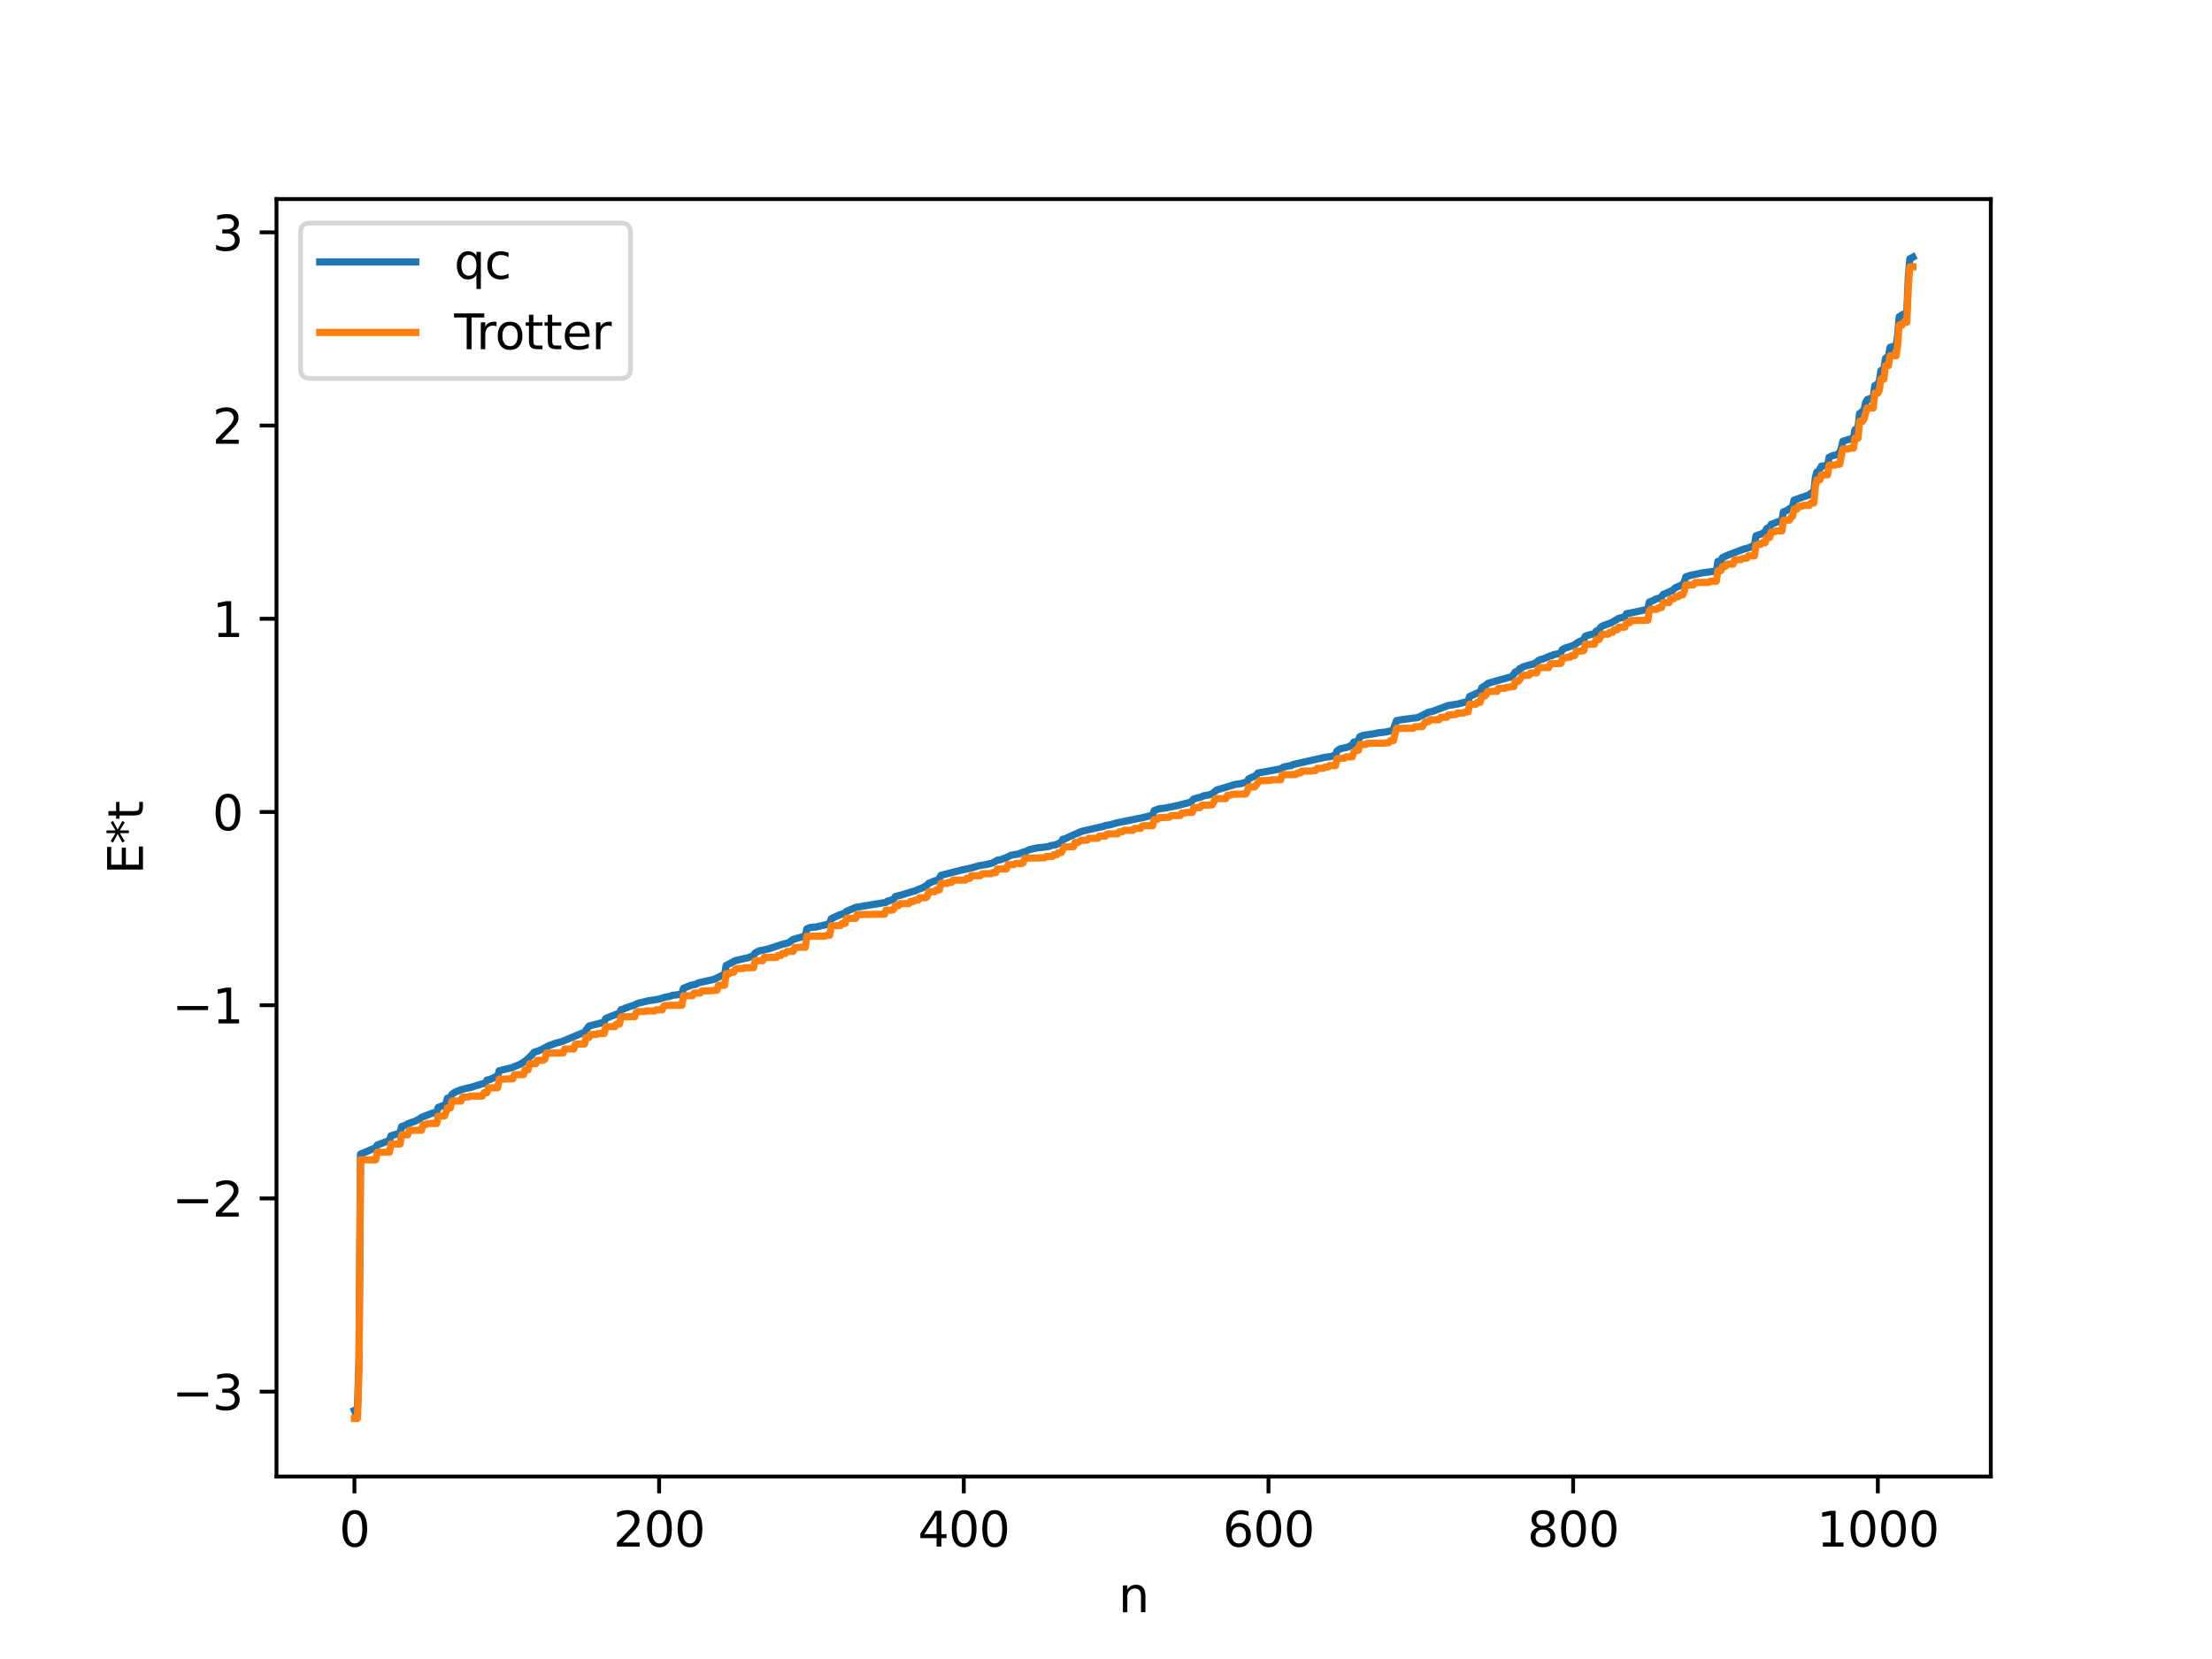 <?xml version="1.0" encoding="utf-8" standalone="no"?>
<!DOCTYPE svg PUBLIC "-//W3C//DTD SVG 1.1//EN"
  "http://www.w3.org/Graphics/SVG/1.1/DTD/svg11.dtd">
<svg xmlns:xlink="http://www.w3.org/1999/xlink" width="460.8pt" height="345.6pt" viewBox="0 0 460.8 345.6" xmlns="http://www.w3.org/2000/svg" version="1.1">
 <defs>
  <style type="text/css">*{stroke-linejoin: round; stroke-linecap: butt}</style>
 </defs>
 <g id="figure_1">
  <g id="patch_1">
   <path d="M 0 345.6 
L 460.8 345.6 
L 460.8 0 
L 0 0 
z
" style="fill: #ffffff"/>
  </g>
  <g id="axes_1">
   <g id="patch_2">
    <path d="M 57.6 307.584 
L 414.72 307.584 
L 414.72 41.472 
L 57.6 41.472 
z
" style="fill: #ffffff"/>
   </g>
   <g id="matplotlib.axis_1">
    <g id="xtick_1">
     <g id="line2d_1">
      <defs>
       <path id="m5d3d02fbe3" d="M 0 0 
L 0 3.5 
" style="stroke: #000000; stroke-width: 0.8"/>
      </defs>
      <g>
       <use xlink:href="#m5d3d02fbe3" x="73.833" y="307.584" style="stroke: #000000; stroke-width: 0.8"/>
      </g>
     </g>
     <g id="text_1">
      <!-- 0 -->
      <g transform="translate(70.651 322.182) scale(0.1 -0.1)">
       <defs>
        <path id="DejaVuSans-30" d="M 2034 4250 
Q 1547 4250 1301 3770 
Q 1056 3291 1056 2328 
Q 1056 1369 1301 889 
Q 1547 409 2034 409 
Q 2525 409 2770 889 
Q 3016 1369 3016 2328 
Q 3016 3291 2770 3770 
Q 2525 4250 2034 4250 
z
M 2034 4750 
Q 2819 4750 3233 4129 
Q 3647 3509 3647 2328 
Q 3647 1150 3233 529 
Q 2819 -91 2034 -91 
Q 1250 -91 836 529 
Q 422 1150 422 2328 
Q 422 3509 836 4129 
Q 1250 4750 2034 4750 
z
" transform="scale(0.016)"/>
       </defs>
       <use xlink:href="#DejaVuSans-30"/>
      </g>
     </g>
    </g>
    <g id="xtick_2">
     <g id="line2d_2">
      <g>
       <use xlink:href="#m5d3d02fbe3" x="137.304" y="307.584" style="stroke: #000000; stroke-width: 0.8"/>
      </g>
     </g>
     <g id="text_2">
      <!-- 200 -->
      <g transform="translate(127.76 322.182) scale(0.1 -0.1)">
       <defs>
        <path id="DejaVuSans-32" d="M 1228 531 
L 3431 531 
L 3431 0 
L 469 0 
L 469 531 
Q 828 903 1448 1529 
Q 2069 2156 2228 2338 
Q 2531 2678 2651 2914 
Q 2772 3150 2772 3378 
Q 2772 3750 2511 3984 
Q 2250 4219 1831 4219 
Q 1534 4219 1204 4116 
Q 875 4013 500 3803 
L 500 4441 
Q 881 4594 1212 4672 
Q 1544 4750 1819 4750 
Q 2544 4750 2975 4387 
Q 3406 4025 3406 3419 
Q 3406 3131 3298 2873 
Q 3191 2616 2906 2266 
Q 2828 2175 2409 1742 
Q 1991 1309 1228 531 
z
" transform="scale(0.016)"/>
       </defs>
       <use xlink:href="#DejaVuSans-32"/>
       <use xlink:href="#DejaVuSans-30" x="63.623"/>
       <use xlink:href="#DejaVuSans-30" x="127.246"/>
      </g>
     </g>
    </g>
    <g id="xtick_3">
     <g id="line2d_3">
      <g>
       <use xlink:href="#m5d3d02fbe3" x="200.775" y="307.584" style="stroke: #000000; stroke-width: 0.8"/>
      </g>
     </g>
     <g id="text_3">
      <!-- 400 -->
      <g transform="translate(191.231 322.182) scale(0.1 -0.1)">
       <defs>
        <path id="DejaVuSans-34" d="M 2419 4116 
L 825 1625 
L 2419 1625 
L 2419 4116 
z
M 2253 4666 
L 3047 4666 
L 3047 1625 
L 3713 1625 
L 3713 1100 
L 3047 1100 
L 3047 0 
L 2419 0 
L 2419 1100 
L 313 1100 
L 313 1709 
L 2253 4666 
z
" transform="scale(0.016)"/>
       </defs>
       <use xlink:href="#DejaVuSans-34"/>
       <use xlink:href="#DejaVuSans-30" x="63.623"/>
       <use xlink:href="#DejaVuSans-30" x="127.246"/>
      </g>
     </g>
    </g>
    <g id="xtick_4">
     <g id="line2d_4">
      <g>
       <use xlink:href="#m5d3d02fbe3" x="264.246" y="307.584" style="stroke: #000000; stroke-width: 0.8"/>
      </g>
     </g>
     <g id="text_4">
      <!-- 600 -->
      <g transform="translate(254.702 322.182) scale(0.1 -0.1)">
       <defs>
        <path id="DejaVuSans-36" d="M 2113 2584 
Q 1688 2584 1439 2293 
Q 1191 2003 1191 1497 
Q 1191 994 1439 701 
Q 1688 409 2113 409 
Q 2538 409 2786 701 
Q 3034 994 3034 1497 
Q 3034 2003 2786 2293 
Q 2538 2584 2113 2584 
z
M 3366 4563 
L 3366 3988 
Q 3128 4100 2886 4159 
Q 2644 4219 2406 4219 
Q 1781 4219 1451 3797 
Q 1122 3375 1075 2522 
Q 1259 2794 1537 2939 
Q 1816 3084 2150 3084 
Q 2853 3084 3261 2657 
Q 3669 2231 3669 1497 
Q 3669 778 3244 343 
Q 2819 -91 2113 -91 
Q 1303 -91 875 529 
Q 447 1150 447 2328 
Q 447 3434 972 4092 
Q 1497 4750 2381 4750 
Q 2619 4750 2861 4703 
Q 3103 4656 3366 4563 
z
" transform="scale(0.016)"/>
       </defs>
       <use xlink:href="#DejaVuSans-36"/>
       <use xlink:href="#DejaVuSans-30" x="63.623"/>
       <use xlink:href="#DejaVuSans-30" x="127.246"/>
      </g>
     </g>
    </g>
    <g id="xtick_5">
     <g id="line2d_5">
      <g>
       <use xlink:href="#m5d3d02fbe3" x="327.717" y="307.584" style="stroke: #000000; stroke-width: 0.8"/>
      </g>
     </g>
     <g id="text_5">
      <!-- 800 -->
      <g transform="translate(318.173 322.182) scale(0.1 -0.1)">
       <defs>
        <path id="DejaVuSans-38" d="M 2034 2216 
Q 1584 2216 1326 1975 
Q 1069 1734 1069 1313 
Q 1069 891 1326 650 
Q 1584 409 2034 409 
Q 2484 409 2743 651 
Q 3003 894 3003 1313 
Q 3003 1734 2745 1975 
Q 2488 2216 2034 2216 
z
M 1403 2484 
Q 997 2584 770 2862 
Q 544 3141 544 3541 
Q 544 4100 942 4425 
Q 1341 4750 2034 4750 
Q 2731 4750 3128 4425 
Q 3525 4100 3525 3541 
Q 3525 3141 3298 2862 
Q 3072 2584 2669 2484 
Q 3125 2378 3379 2068 
Q 3634 1759 3634 1313 
Q 3634 634 3220 271 
Q 2806 -91 2034 -91 
Q 1263 -91 848 271 
Q 434 634 434 1313 
Q 434 1759 690 2068 
Q 947 2378 1403 2484 
z
M 1172 3481 
Q 1172 3119 1398 2916 
Q 1625 2713 2034 2713 
Q 2441 2713 2670 2916 
Q 2900 3119 2900 3481 
Q 2900 3844 2670 4047 
Q 2441 4250 2034 4250 
Q 1625 4250 1398 4047 
Q 1172 3844 1172 3481 
z
" transform="scale(0.016)"/>
       </defs>
       <use xlink:href="#DejaVuSans-38"/>
       <use xlink:href="#DejaVuSans-30" x="63.623"/>
       <use xlink:href="#DejaVuSans-30" x="127.246"/>
      </g>
     </g>
    </g>
    <g id="xtick_6">
     <g id="line2d_6">
      <g>
       <use xlink:href="#m5d3d02fbe3" x="391.188" y="307.584" style="stroke: #000000; stroke-width: 0.8"/>
      </g>
     </g>
     <g id="text_6">
      <!-- 1000 -->
      <g transform="translate(378.463 322.182) scale(0.1 -0.1)">
       <defs>
        <path id="DejaVuSans-31" d="M 794 531 
L 1825 531 
L 1825 4091 
L 703 3866 
L 703 4441 
L 1819 4666 
L 2450 4666 
L 2450 531 
L 3481 531 
L 3481 0 
L 794 0 
L 794 531 
z
" transform="scale(0.016)"/>
       </defs>
       <use xlink:href="#DejaVuSans-31"/>
       <use xlink:href="#DejaVuSans-30" x="63.623"/>
       <use xlink:href="#DejaVuSans-30" x="127.246"/>
       <use xlink:href="#DejaVuSans-30" x="190.869"/>
      </g>
     </g>
    </g>
    <g id="text_7">
     <!-- n -->
     <g transform="translate(232.991 335.861) scale(0.1 -0.1)">
      <defs>
       <path id="DejaVuSans-6e" d="M 3513 2113 
L 3513 0 
L 2938 0 
L 2938 2094 
Q 2938 2591 2744 2837 
Q 2550 3084 2163 3084 
Q 1697 3084 1428 2787 
Q 1159 2491 1159 1978 
L 1159 0 
L 581 0 
L 581 3500 
L 1159 3500 
L 1159 2956 
Q 1366 3272 1645 3428 
Q 1925 3584 2291 3584 
Q 2894 3584 3203 3211 
Q 3513 2838 3513 2113 
z
" transform="scale(0.016)"/>
      </defs>
      <use xlink:href="#DejaVuSans-6e"/>
     </g>
    </g>
   </g>
   <g id="matplotlib.axis_2">
    <g id="ytick_1">
     <g id="line2d_7">
      <defs>
       <path id="mcc55be11b7" d="M 0 0 
L -3.5 0 
" style="stroke: #000000; stroke-width: 0.8"/>
      </defs>
      <g>
       <use xlink:href="#mcc55be11b7" x="57.6" y="289.907" style="stroke: #000000; stroke-width: 0.8"/>
      </g>
     </g>
     <g id="text_8">
      <!-- −3 -->
      <g transform="translate(35.858 293.706) scale(0.1 -0.1)">
       <defs>
        <path id="DejaVuSans-2212" d="M 678 2272 
L 4684 2272 
L 4684 1741 
L 678 1741 
L 678 2272 
z
" transform="scale(0.016)"/>
        <path id="DejaVuSans-33" d="M 2597 2516 
Q 3050 2419 3304 2112 
Q 3559 1806 3559 1356 
Q 3559 666 3084 287 
Q 2609 -91 1734 -91 
Q 1441 -91 1130 -33 
Q 819 25 488 141 
L 488 750 
Q 750 597 1062 519 
Q 1375 441 1716 441 
Q 2309 441 2620 675 
Q 2931 909 2931 1356 
Q 2931 1769 2642 2001 
Q 2353 2234 1838 2234 
L 1294 2234 
L 1294 2753 
L 1863 2753 
Q 2328 2753 2575 2939 
Q 2822 3125 2822 3475 
Q 2822 3834 2567 4026 
Q 2313 4219 1838 4219 
Q 1578 4219 1281 4162 
Q 984 4106 628 3988 
L 628 4550 
Q 988 4650 1302 4700 
Q 1616 4750 1894 4750 
Q 2613 4750 3031 4423 
Q 3450 4097 3450 3541 
Q 3450 3153 3228 2886 
Q 3006 2619 2597 2516 
z
" transform="scale(0.016)"/>
       </defs>
       <use xlink:href="#DejaVuSans-2212"/>
       <use xlink:href="#DejaVuSans-33" x="83.789"/>
      </g>
     </g>
    </g>
    <g id="ytick_2">
     <g id="line2d_8">
      <g>
       <use xlink:href="#mcc55be11b7" x="57.6" y="249.655" style="stroke: #000000; stroke-width: 0.8"/>
      </g>
     </g>
     <g id="text_9">
      <!-- −2 -->
      <g transform="translate(35.858 253.454) scale(0.1 -0.1)">
       <use xlink:href="#DejaVuSans-2212"/>
       <use xlink:href="#DejaVuSans-32" x="83.789"/>
      </g>
     </g>
    </g>
    <g id="ytick_3">
     <g id="line2d_9">
      <g>
       <use xlink:href="#mcc55be11b7" x="57.6" y="209.403" style="stroke: #000000; stroke-width: 0.8"/>
      </g>
     </g>
     <g id="text_10">
      <!-- −1 -->
      <g transform="translate(35.858 213.203) scale(0.1 -0.1)">
       <use xlink:href="#DejaVuSans-2212"/>
       <use xlink:href="#DejaVuSans-31" x="83.789"/>
      </g>
     </g>
    </g>
    <g id="ytick_4">
     <g id="line2d_10">
      <g>
       <use xlink:href="#mcc55be11b7" x="57.6" y="169.152" style="stroke: #000000; stroke-width: 0.8"/>
      </g>
     </g>
     <g id="text_11">
      <!-- 0 -->
      <g transform="translate(44.237 172.951) scale(0.1 -0.1)">
       <use xlink:href="#DejaVuSans-30"/>
      </g>
     </g>
    </g>
    <g id="ytick_5">
     <g id="line2d_11">
      <g>
       <use xlink:href="#mcc55be11b7" x="57.6" y="128.9" style="stroke: #000000; stroke-width: 0.8"/>
      </g>
     </g>
     <g id="text_12">
      <!-- 1 -->
      <g transform="translate(44.237 132.699) scale(0.1 -0.1)">
       <use xlink:href="#DejaVuSans-31"/>
      </g>
     </g>
    </g>
    <g id="ytick_6">
     <g id="line2d_12">
      <g>
       <use xlink:href="#mcc55be11b7" x="57.6" y="88.648" style="stroke: #000000; stroke-width: 0.8"/>
      </g>
     </g>
     <g id="text_13">
      <!-- 2 -->
      <g transform="translate(44.237 92.447) scale(0.1 -0.1)">
       <use xlink:href="#DejaVuSans-32"/>
      </g>
     </g>
    </g>
    <g id="ytick_7">
     <g id="line2d_13">
      <g>
       <use xlink:href="#mcc55be11b7" x="57.6" y="48.396" style="stroke: #000000; stroke-width: 0.8"/>
      </g>
     </g>
     <g id="text_14">
      <!-- 3 -->
      <g transform="translate(44.237 52.195) scale(0.1 -0.1)">
       <use xlink:href="#DejaVuSans-33"/>
      </g>
     </g>
    </g>
    <g id="text_15">
     <!-- E*t -->
     <g transform="translate(29.778 182.148) rotate(-90) scale(0.1 -0.1)">
      <defs>
       <path id="DejaVuSans-45" d="M 628 4666 
L 3578 4666 
L 3578 4134 
L 1259 4134 
L 1259 2753 
L 3481 2753 
L 3481 2222 
L 1259 2222 
L 1259 531 
L 3634 531 
L 3634 0 
L 628 0 
L 628 4666 
z
" transform="scale(0.016)"/>
       <path id="DejaVuSans-2a" d="M 3009 3897 
L 1888 3291 
L 3009 2681 
L 2828 2375 
L 1778 3009 
L 1778 1831 
L 1422 1831 
L 1422 3009 
L 372 2375 
L 191 2681 
L 1313 3291 
L 191 3897 
L 372 4206 
L 1422 3572 
L 1422 4750 
L 1778 4750 
L 1778 3572 
L 2828 4206 
L 3009 3897 
z
" transform="scale(0.016)"/>
       <path id="DejaVuSans-74" d="M 1172 4494 
L 1172 3500 
L 2356 3500 
L 2356 3053 
L 1172 3053 
L 1172 1153 
Q 1172 725 1289 603 
Q 1406 481 1766 481 
L 2356 481 
L 2356 0 
L 1766 0 
Q 1100 0 847 248 
Q 594 497 594 1153 
L 594 3053 
L 172 3053 
L 172 3500 
L 594 3500 
L 594 4494 
L 1172 4494 
z
" transform="scale(0.016)"/>
      </defs>
      <use xlink:href="#DejaVuSans-45"/>
      <use xlink:href="#DejaVuSans-2a" x="63.184"/>
      <use xlink:href="#DejaVuSans-74" x="113.184"/>
     </g>
    </g>
   </g>
   <g id="line2d_14">
    <path d="M 73.833 293.817 
L 74.467 293.547 
L 74.785 283.251 
L 75.102 240.434 
L 77.324 239.483 
L 78.276 239.06 
L 78.593 238.523 
L 81.132 237.588 
L 81.449 236.616 
L 83.036 236.117 
L 83.353 235.852 
L 83.671 234.674 
L 84.623 234.351 
L 84.94 234.084 
L 86.527 233.552 
L 87.479 233.039 
L 87.796 232.766 
L 89.383 232.15 
L 90.018 231.915 
L 90.97 231.649 
L 91.287 230.688 
L 91.922 230.458 
L 92.557 230.231 
L 92.874 229.948 
L 93.191 228.784 
L 93.509 228.726 
L 93.826 228.534 
L 94.143 227.97 
L 94.778 227.511 
L 96.048 227.007 
L 97 226.756 
L 97.952 226.55 
L 101.125 225.589 
L 101.443 224.995 
L 102.077 224.873 
L 103.664 224.13 
L 103.981 223.076 
L 104.616 222.89 
L 106.52 222.448 
L 108.424 221.683 
L 109.694 220.824 
L 110.646 219.91 
L 111.281 219.188 
L 112.233 218.898 
L 113.502 218.289 
L 114.137 217.926 
L 115.724 217.323 
L 116.993 217.001 
L 121.753 215.024 
L 122.705 213.74 
L 125.562 213.007 
L 125.879 212.777 
L 126.196 212.173 
L 127.148 211.766 
L 129.053 211.043 
L 129.37 210.342 
L 130.005 210.161 
L 130.322 209.965 
L 130.639 209.932 
L 130.957 209.75 
L 131.591 209.553 
L 131.909 209.494 
L 132.861 209.005 
L 134.448 208.625 
L 135.082 208.479 
L 137.304 208.129 
L 138.573 207.721 
L 139.525 207.561 
L 140.16 207.325 
L 141.112 207.233 
L 142.064 207.04 
L 142.381 205.86 
L 143.968 205.243 
L 144.603 205.124 
L 144.92 205.058 
L 145.555 204.717 
L 146.507 204.518 
L 148.729 204.012 
L 150.95 202.962 
L 151.267 201.126 
L 153.172 200.129 
L 155.393 199.602 
L 155.71 199.569 
L 156.98 199.056 
L 157.297 198.524 
L 157.932 198.182 
L 158.249 198.05 
L 158.884 197.954 
L 160.153 197.65 
L 163.01 196.702 
L 164.279 196.392 
L 165.231 195.696 
L 167.77 194.967 
L 168.087 193.49 
L 168.722 193.228 
L 169.991 193.107 
L 172.53 192.516 
L 172.848 192.262 
L 173.165 191.392 
L 174.752 190.655 
L 176.021 190.185 
L 176.339 189.851 
L 178.243 189.031 
L 179.512 188.812 
L 184.59 187.975 
L 184.907 187.692 
L 185.224 187.667 
L 186.177 187.283 
L 186.494 186.782 
L 187.129 186.599 
L 187.763 186.446 
L 188.715 186.154 
L 189.985 185.752 
L 190.62 185.607 
L 191.254 185.289 
L 191.889 185.071 
L 192.524 184.756 
L 193.158 184.357 
L 193.476 184.011 
L 194.745 183.485 
L 195.062 183.451 
L 195.38 183.302 
L 195.697 182.933 
L 196.015 182.345 
L 200.458 181.215 
L 202.044 180.883 
L 203.948 180.346 
L 205.535 180.087 
L 206.805 179.752 
L 207.757 179.195 
L 208.391 179.105 
L 209.661 178.641 
L 210.613 178.158 
L 212.2 177.894 
L 213.152 177.492 
L 213.469 177.484 
L 214.421 177.001 
L 216.008 176.638 
L 216.96 176.545 
L 218.547 176.333 
L 218.864 176.14 
L 219.816 176.023 
L 220.768 175.605 
L 221.086 175.412 
L 221.403 174.807 
L 221.72 174.805 
L 223.307 174.07 
L 225.211 173.235 
L 225.846 173.058 
L 229.972 172.119 
L 230.289 171.965 
L 231.241 171.828 
L 231.876 171.642 
L 232.51 171.456 
L 236.953 170.539 
L 237.905 170.368 
L 240.127 169.805 
L 240.444 168.856 
L 241.396 168.506 
L 242.983 168.288 
L 245.522 167.756 
L 246.474 167.501 
L 248.061 167.102 
L 248.696 166.431 
L 249.965 166.097 
L 250.282 166.017 
L 250.6 165.807 
L 251.869 165.589 
L 252.504 165.364 
L 253.456 164.568 
L 255.677 163.91 
L 257.264 163.412 
L 258.534 163.25 
L 259.803 162.853 
L 260.12 162.251 
L 261.707 161.514 
L 262.024 161.037 
L 266.785 160.178 
L 267.42 159.779 
L 268.689 159.515 
L 269.006 159.491 
L 269.324 159.277 
L 275.988 157.763 
L 277.258 157.598 
L 278.21 157.272 
L 278.527 156.441 
L 279.162 155.992 
L 280.748 155.659 
L 281.7 155.143 
L 282.018 154.586 
L 282.335 154.561 
L 282.97 154.229 
L 283.287 153.458 
L 283.922 153.204 
L 286.461 152.81 
L 287.096 152.664 
L 288.682 152.494 
L 289.952 152.181 
L 290.269 151.891 
L 290.904 150.123 
L 291.856 149.952 
L 293.125 149.771 
L 295.347 149.49 
L 296.616 148.847 
L 297.568 148.371 
L 298.52 148.16 
L 301.694 146.956 
L 303.598 146.674 
L 304.233 146.513 
L 305.82 146.109 
L 306.137 145.105 
L 308.358 144.084 
L 308.676 143.272 
L 309.628 142.676 
L 309.945 142.365 
L 311.532 141.896 
L 314.705 141.027 
L 315.023 140.916 
L 315.658 139.969 
L 316.292 139.763 
L 316.61 139.249 
L 316.927 139.195 
L 317.244 138.916 
L 318.831 138.446 
L 319.148 138.433 
L 320.1 137.985 
L 320.418 137.626 
L 321.053 137.341 
L 321.37 137.309 
L 322.957 136.636 
L 323.274 136.602 
L 323.591 136.396 
L 324.861 136.136 
L 325.178 135.877 
L 325.496 135.291 
L 326.13 134.972 
L 326.765 134.796 
L 328.034 134.311 
L 328.669 133.837 
L 329.939 133.239 
L 330.256 132.518 
L 331.525 132.144 
L 332.16 132.043 
L 332.477 131.513 
L 333.112 131.187 
L 333.429 130.68 
L 333.747 130.428 
L 335.651 129.725 
L 337.238 128.793 
L 338.19 128.583 
L 338.507 128.421 
L 338.824 127.842 
L 340.094 127.612 
L 342.95 126.99 
L 343.267 126.806 
L 343.585 125.415 
L 344.537 125.041 
L 344.854 124.813 
L 345.489 124.65 
L 346.124 124.372 
L 346.441 123.84 
L 347.076 123.59 
L 348.028 123.14 
L 348.345 123.043 
L 348.98 122.454 
L 350.567 121.747 
L 350.884 121.15 
L 351.201 120.167 
L 352.153 119.857 
L 354.692 119.324 
L 357.548 118.941 
L 357.866 116.963 
L 358.5 116.766 
L 358.818 116.158 
L 360.087 115.585 
L 363.261 114.384 
L 364.213 114.138 
L 365.482 113.6 
L 365.8 111.629 
L 367.069 111.166 
L 367.704 110.787 
L 368.021 110.117 
L 368.656 109.809 
L 368.973 109.228 
L 370.243 108.739 
L 371.195 108.476 
L 371.512 106.621 
L 372.147 106.391 
L 373.416 105.559 
L 373.734 104.184 
L 376.907 103.077 
L 377.224 102.737 
L 377.542 102.692 
L 377.859 102.519 
L 378.177 99.409 
L 378.494 98.309 
L 378.811 98.215 
L 379.446 97.107 
L 380.715 96.963 
L 381.033 95.272 
L 381.667 94.951 
L 382.62 94.718 
L 383.254 94.277 
L 383.572 93.387 
L 383.889 91.928 
L 385.476 91.432 
L 386.11 91.24 
L 386.428 89.505 
L 386.745 89.418 
L 387.062 89.029 
L 387.38 86.144 
L 387.697 85.967 
L 388.332 85.324 
L 388.649 83.838 
L 388.967 83.257 
L 390.236 82.807 
L 390.553 80.347 
L 390.871 80.221 
L 391.188 79.937 
L 391.505 79.373 
L 391.823 77.205 
L 392.14 77.069 
L 392.458 76.795 
L 392.775 74.678 
L 393.41 74.192 
L 393.727 72.361 
L 394.996 71.979 
L 395.314 69.894 
L 395.631 65.981 
L 396.266 65.585 
L 397.218 65.096 
L 397.535 57.831 
L 397.853 53.9 
L 398.487 53.568 
L 398.487 53.568 
" clip-path="url(#pb31885c47e)" style="fill: none; stroke: #1f77b4; stroke-width: 1.5; stroke-linecap: square"/>
   </g>
   <g id="line2d_15">
    <path d="M 73.833 295.488 
L 74.467 295.488 
L 74.785 284.947 
L 75.102 241.605 
L 78.276 241.605 
L 78.593 240.029 
L 81.132 240.029 
L 81.449 238.309 
L 83.353 238.309 
L 83.671 236.408 
L 84.94 236.408 
L 85.258 235.455 
L 87.796 235.455 
L 88.114 234.274 
L 88.748 234.274 
L 89.066 234.038 
L 90.97 234.038 
L 91.287 232.492 
L 92.557 232.492 
L 92.874 231.822 
L 93.191 230.79 
L 93.826 230.79 
L 94.143 229.373 
L 96.048 229.373 
L 96.365 228.528 
L 97.634 228.528 
L 97.952 228.331 
L 100.491 228.331 
L 100.808 227.625 
L 101.443 227.625 
L 101.76 226.599 
L 103.664 226.599 
L 103.981 224.812 
L 106.838 224.727 
L 107.155 223.873 
L 109.059 223.873 
L 109.377 222.86 
L 110.011 222.86 
L 110.329 221.594 
L 111.598 221.594 
L 111.915 220.875 
L 113.185 220.875 
L 113.502 220.634 
L 113.82 219.37 
L 117.31 219.354 
L 117.628 218.522 
L 119.532 218.522 
L 119.849 217.499 
L 121.753 217.499 
L 122.071 216.12 
L 122.705 216.12 
L 123.023 215.501 
L 124.292 215.501 
L 124.61 215.286 
L 125.879 215.286 
L 126.196 213.874 
L 128.1 213.874 
L 128.418 213.325 
L 129.053 213.325 
L 129.37 211.827 
L 132.226 211.793 
L 132.543 210.885 
L 132.861 210.723 
L 134.13 210.723 
L 134.765 210.608 
L 136.352 210.608 
L 136.669 210.355 
L 137.939 210.355 
L 138.256 209.589 
L 138.573 209.454 
L 142.064 209.403 
L 142.381 207.416 
L 144.286 207.416 
L 144.603 206.867 
L 145.872 206.867 
L 146.19 206.433 
L 148.411 206.382 
L 149.046 206.281 
L 149.363 206.281 
L 149.681 205.246 
L 150.95 205.246 
L 151.267 202.844 
L 151.902 202.844 
L 152.22 202.554 
L 152.854 202.554 
L 153.172 201.898 
L 153.489 201.771 
L 154.758 201.771 
L 155.076 201.592 
L 156.98 201.592 
L 157.297 200.137 
L 158.884 200.131 
L 159.201 199.453 
L 161.74 199.453 
L 162.058 199.041 
L 162.692 199.041 
L 163.01 198.597 
L 163.644 198.597 
L 163.962 198.197 
L 165.231 198.197 
L 165.548 197.404 
L 166.183 197.334 
L 167.77 197.334 
L 168.087 195.053 
L 171.896 195.001 
L 172.213 194.834 
L 172.848 194.834 
L 173.165 192.822 
L 175.069 192.822 
L 175.386 192.39 
L 176.021 192.39 
L 176.339 191.307 
L 178.243 191.307 
L 178.56 190.513 
L 184.272 190.436 
L 184.59 189.605 
L 185.859 189.605 
L 186.177 189.404 
L 186.494 188.663 
L 187.129 188.663 
L 187.446 188.24 
L 189.35 188.24 
L 189.667 187.789 
L 190.302 187.789 
L 190.62 187.518 
L 191.254 187.518 
L 191.572 187.014 
L 192.841 187.014 
L 193.158 186.764 
L 193.476 185.763 
L 194.745 185.763 
L 195.062 185.38 
L 195.697 185.38 
L 196.015 184.019 
L 197.284 184.019 
L 197.601 183.816 
L 198.236 183.816 
L 198.553 183.352 
L 201.092 183.352 
L 201.41 182.969 
L 202.044 182.969 
L 202.362 182.412 
L 204.266 182.412 
L 204.583 182.013 
L 206.487 182.013 
L 206.805 181.768 
L 207.439 181.768 
L 207.757 181.023 
L 209.661 181.023 
L 209.978 180.115 
L 211.248 180.115 
L 211.565 179.882 
L 212.834 179.882 
L 213.152 179.741 
L 213.469 178.778 
L 217.595 178.695 
L 217.912 178.432 
L 219.181 178.432 
L 219.499 178.062 
L 220.134 178.062 
L 220.451 177.615 
L 221.086 177.615 
L 221.72 176.389 
L 223.624 176.389 
L 223.942 175.495 
L 224.577 175.495 
L 225.211 175.037 
L 226.481 175.037 
L 226.798 174.633 
L 228.702 174.633 
L 229.02 174.168 
L 230.289 174.168 
L 230.606 173.726 
L 232.828 173.69 
L 233.145 173.281 
L 233.78 173.281 
L 234.097 172.969 
L 236.001 172.969 
L 236.319 172.587 
L 237.588 172.587 
L 237.905 172.076 
L 238.54 172.009 
L 240.127 172.009 
L 240.444 170.697 
L 241.079 170.697 
L 241.396 170.349 
L 243.618 170.248 
L 243.935 169.894 
L 245.839 169.894 
L 246.157 169.375 
L 246.791 169.375 
L 247.109 169.246 
L 248.378 169.246 
L 248.696 168.251 
L 249.965 168.251 
L 250.282 167.754 
L 252.504 167.673 
L 252.821 167.156 
L 253.139 166.374 
L 255.36 166.36 
L 255.677 165.663 
L 256.312 165.663 
L 256.629 165.458 
L 259.486 165.4 
L 259.803 164.89 
L 260.12 163.936 
L 261.39 163.936 
L 262.342 162.643 
L 264.563 162.587 
L 264.881 162.45 
L 266.785 162.45 
L 267.102 161.375 
L 269.958 161.349 
L 270.276 161.028 
L 270.91 161.028 
L 271.228 160.63 
L 273.132 160.63 
L 273.767 160.512 
L 274.084 160.512 
L 274.401 160.046 
L 275.671 160.046 
L 275.988 159.786 
L 276.623 159.786 
L 276.94 159.489 
L 278.21 159.489 
L 278.527 158.036 
L 280.114 157.929 
L 280.431 157.664 
L 281.7 157.664 
L 282.018 156.675 
L 282.335 156.31 
L 282.97 156.31 
L 283.287 155.087 
L 284.557 155.087 
L 284.874 154.836 
L 288.365 154.802 
L 289 154.723 
L 289.317 154.723 
L 289.634 154.293 
L 290.269 154.293 
L 290.904 151.73 
L 294.395 151.719 
L 294.712 151.405 
L 295.664 151.361 
L 296.299 151.361 
L 296.934 150.352 
L 297.568 150.352 
L 297.886 149.938 
L 299.79 149.938 
L 300.107 149.42 
L 301.377 149.42 
L 301.694 148.955 
L 303.281 148.853 
L 303.598 148.535 
L 304.867 148.535 
L 305.185 148.32 
L 305.82 148.32 
L 306.137 146.723 
L 307.406 146.723 
L 307.724 146.314 
L 308.358 146.314 
L 308.676 144.991 
L 309.31 144.991 
L 309.628 144.666 
L 309.945 144.03 
L 311.849 144.03 
L 312.167 143.396 
L 313.436 143.396 
L 313.753 143.184 
L 314.388 143.184 
L 314.705 143.059 
L 315.34 143.059 
L 315.658 141.946 
L 316.292 141.946 
L 317.244 140.676 
L 318.514 140.676 
L 318.831 140.186 
L 320.1 140.186 
L 320.418 139.31 
L 320.735 139.076 
L 322.639 139.076 
L 322.957 138.271 
L 325.178 138.19 
L 325.496 137.063 
L 326.13 137.063 
L 326.448 136.908 
L 327.082 136.908 
L 327.4 136.563 
L 328.034 136.563 
L 328.352 135.62 
L 329.621 135.62 
L 329.939 135.493 
L 330.256 134.205 
L 332.16 134.205 
L 332.477 133.242 
L 333.112 133.242 
L 333.747 132.123 
L 335.016 132.123 
L 335.334 131.712 
L 335.968 131.712 
L 336.286 131.173 
L 336.92 131.173 
L 337.238 130.641 
L 338.507 130.641 
L 338.824 129.729 
L 339.459 129.729 
L 339.777 129.276 
L 343.267 129.206 
L 343.585 127.219 
L 343.902 126.934 
L 345.172 126.934 
L 345.489 126.574 
L 346.124 126.574 
L 346.441 125.538 
L 347.71 125.538 
L 348.028 124.745 
L 348.662 124.745 
L 348.98 124.302 
L 349.615 124.302 
L 349.932 123.918 
L 350.567 123.918 
L 350.884 123.081 
L 351.201 121.838 
L 352.788 121.829 
L 353.105 121.345 
L 355.962 121.328 
L 356.279 121.073 
L 357.548 121.073 
L 357.866 118.886 
L 358.5 118.886 
L 358.818 117.994 
L 359.453 117.994 
L 359.77 117.511 
L 361.039 117.511 
L 361.357 116.598 
L 362.626 116.598 
L 362.943 116.363 
L 363.578 116.275 
L 363.896 116.275 
L 364.213 115.789 
L 365.482 115.789 
L 365.8 113.577 
L 366.117 113.413 
L 366.752 113.413 
L 367.069 113.071 
L 367.704 113.071 
L 368.021 111.973 
L 368.656 111.973 
L 368.973 110.822 
L 369.608 110.822 
L 369.925 110.617 
L 371.195 110.617 
L 371.512 108.357 
L 372.781 108.357 
L 373.099 107.75 
L 373.416 107.566 
L 373.734 106.045 
L 374.368 106.045 
L 374.686 105.467 
L 375.32 105.467 
L 375.638 105.279 
L 376.907 105.279 
L 377.224 104.793 
L 377.859 104.793 
L 378.177 101.338 
L 378.494 99.956 
L 379.129 99.956 
L 379.446 98.921 
L 380.715 98.921 
L 381.033 96.885 
L 382.302 96.885 
L 382.62 96.709 
L 383.254 96.709 
L 383.889 93.507 
L 385.158 93.507 
L 385.476 93.354 
L 386.11 93.354 
L 386.428 91.284 
L 387.062 91.284 
L 387.38 87.761 
L 388.015 87.761 
L 388.332 87.208 
L 388.967 84.993 
L 390.236 84.993 
L 390.553 81.914 
L 391.188 81.914 
L 391.505 81.247 
L 391.823 78.96 
L 392.458 78.96 
L 392.775 76.17 
L 393.41 76.17 
L 393.727 74.118 
L 394.996 74.118 
L 395.314 71.852 
L 395.631 67.7 
L 396.266 67.7 
L 396.583 67.133 
L 397.218 67.133 
L 397.535 59.789 
L 397.853 55.576 
L 398.487 55.576 
L 398.487 55.576 
" clip-path="url(#pb31885c47e)" style="fill: none; stroke: #ff7f0e; stroke-width: 1.5; stroke-linecap: square"/>
   </g>
   <g id="patch_3">
    <path d="M 57.6 307.584 
L 57.6 41.472 
" style="fill: none; stroke: #000000; stroke-width: 0.8; stroke-linejoin: miter; stroke-linecap: square"/>
   </g>
   <g id="patch_4">
    <path d="M 414.72 307.584 
L 414.72 41.472 
" style="fill: none; stroke: #000000; stroke-width: 0.8; stroke-linejoin: miter; stroke-linecap: square"/>
   </g>
   <g id="patch_5">
    <path d="M 57.6 307.584 
L 414.72 307.584 
" style="fill: none; stroke: #000000; stroke-width: 0.8; stroke-linejoin: miter; stroke-linecap: square"/>
   </g>
   <g id="patch_6">
    <path d="M 57.6 41.472 
L 414.72 41.472 
" style="fill: none; stroke: #000000; stroke-width: 0.8; stroke-linejoin: miter; stroke-linecap: square"/>
   </g>
   <g id="legend_1">
    <g id="patch_7">
     <path d="M 64.6 78.828 
L 129.342 78.828 
Q 131.342 78.828 131.342 76.828 
L 131.342 48.472 
Q 131.342 46.472 129.342 46.472 
L 64.6 46.472 
Q 62.6 46.472 62.6 48.472 
L 62.6 76.828 
Q 62.6 78.828 64.6 78.828 
z
" style="fill: #ffffff; opacity: 0.8; stroke: #cccccc; stroke-linejoin: miter"/>
    </g>
    <g id="line2d_16">
     <path d="M 66.6 54.57 
L 76.6 54.57 
L 86.6 54.57 
" style="fill: none; stroke: #1f77b4; stroke-width: 1.5; stroke-linecap: square"/>
    </g>
    <g id="text_16">
     <!-- qc -->
     <g transform="translate(94.6 58.07) scale(0.1 -0.1)">
      <defs>
       <path id="DejaVuSans-71" d="M 947 1747 
Q 947 1113 1208 752 
Q 1469 391 1925 391 
Q 2381 391 2643 752 
Q 2906 1113 2906 1747 
Q 2906 2381 2643 2742 
Q 2381 3103 1925 3103 
Q 1469 3103 1208 2742 
Q 947 2381 947 1747 
z
M 2906 525 
Q 2725 213 2448 61 
Q 2172 -91 1784 -91 
Q 1150 -91 751 415 
Q 353 922 353 1747 
Q 353 2572 751 3078 
Q 1150 3584 1784 3584 
Q 2172 3584 2448 3432 
Q 2725 3281 2906 2969 
L 2906 3500 
L 3481 3500 
L 3481 -1331 
L 2906 -1331 
L 2906 525 
z
" transform="scale(0.016)"/>
       <path id="DejaVuSans-63" d="M 3122 3366 
L 3122 2828 
Q 2878 2963 2633 3030 
Q 2388 3097 2138 3097 
Q 1578 3097 1268 2742 
Q 959 2388 959 1747 
Q 959 1106 1268 751 
Q 1578 397 2138 397 
Q 2388 397 2633 464 
Q 2878 531 3122 666 
L 3122 134 
Q 2881 22 2623 -34 
Q 2366 -91 2075 -91 
Q 1284 -91 818 406 
Q 353 903 353 1747 
Q 353 2603 823 3093 
Q 1294 3584 2113 3584 
Q 2378 3584 2631 3529 
Q 2884 3475 3122 3366 
z
" transform="scale(0.016)"/>
      </defs>
      <use xlink:href="#DejaVuSans-71"/>
      <use xlink:href="#DejaVuSans-63" x="63.477"/>
     </g>
    </g>
    <g id="line2d_17">
     <path d="M 66.6 69.249 
L 76.6 69.249 
L 86.6 69.249 
" style="fill: none; stroke: #ff7f0e; stroke-width: 1.5; stroke-linecap: square"/>
    </g>
    <g id="text_17">
     <!-- Trotter -->
     <g transform="translate(94.6 72.749) scale(0.1 -0.1)">
      <defs>
       <path id="DejaVuSans-54" d="M -19 4666 
L 3928 4666 
L 3928 4134 
L 2272 4134 
L 2272 0 
L 1638 0 
L 1638 4134 
L -19 4134 
L -19 4666 
z
" transform="scale(0.016)"/>
       <path id="DejaVuSans-72" d="M 2631 2963 
Q 2534 3019 2420 3045 
Q 2306 3072 2169 3072 
Q 1681 3072 1420 2755 
Q 1159 2438 1159 1844 
L 1159 0 
L 581 0 
L 581 3500 
L 1159 3500 
L 1159 2956 
Q 1341 3275 1631 3429 
Q 1922 3584 2338 3584 
Q 2397 3584 2469 3576 
Q 2541 3569 2628 3553 
L 2631 2963 
z
" transform="scale(0.016)"/>
       <path id="DejaVuSans-6f" d="M 1959 3097 
Q 1497 3097 1228 2736 
Q 959 2375 959 1747 
Q 959 1119 1226 758 
Q 1494 397 1959 397 
Q 2419 397 2687 759 
Q 2956 1122 2956 1747 
Q 2956 2369 2687 2733 
Q 2419 3097 1959 3097 
z
M 1959 3584 
Q 2709 3584 3137 3096 
Q 3566 2609 3566 1747 
Q 3566 888 3137 398 
Q 2709 -91 1959 -91 
Q 1206 -91 779 398 
Q 353 888 353 1747 
Q 353 2609 779 3096 
Q 1206 3584 1959 3584 
z
" transform="scale(0.016)"/>
       <path id="DejaVuSans-65" d="M 3597 1894 
L 3597 1613 
L 953 1613 
Q 991 1019 1311 708 
Q 1631 397 2203 397 
Q 2534 397 2845 478 
Q 3156 559 3463 722 
L 3463 178 
Q 3153 47 2828 -22 
Q 2503 -91 2169 -91 
Q 1331 -91 842 396 
Q 353 884 353 1716 
Q 353 2575 817 3079 
Q 1281 3584 2069 3584 
Q 2775 3584 3186 3129 
Q 3597 2675 3597 1894 
z
M 3022 2063 
Q 3016 2534 2758 2815 
Q 2500 3097 2075 3097 
Q 1594 3097 1305 2825 
Q 1016 2553 972 2059 
L 3022 2063 
z
" transform="scale(0.016)"/>
      </defs>
      <use xlink:href="#DejaVuSans-54"/>
      <use xlink:href="#DejaVuSans-72" x="46.334"/>
      <use xlink:href="#DejaVuSans-6f" x="85.197"/>
      <use xlink:href="#DejaVuSans-74" x="146.379"/>
      <use xlink:href="#DejaVuSans-74" x="185.588"/>
      <use xlink:href="#DejaVuSans-65" x="224.797"/>
      <use xlink:href="#DejaVuSans-72" x="286.32"/>
     </g>
    </g>
   </g>
  </g>
 </g>
 <defs>
  <clipPath id="pb31885c47e">
   <rect x="57.6" y="41.472" width="357.12" height="266.112"/>
  </clipPath>
 </defs>
</svg>
